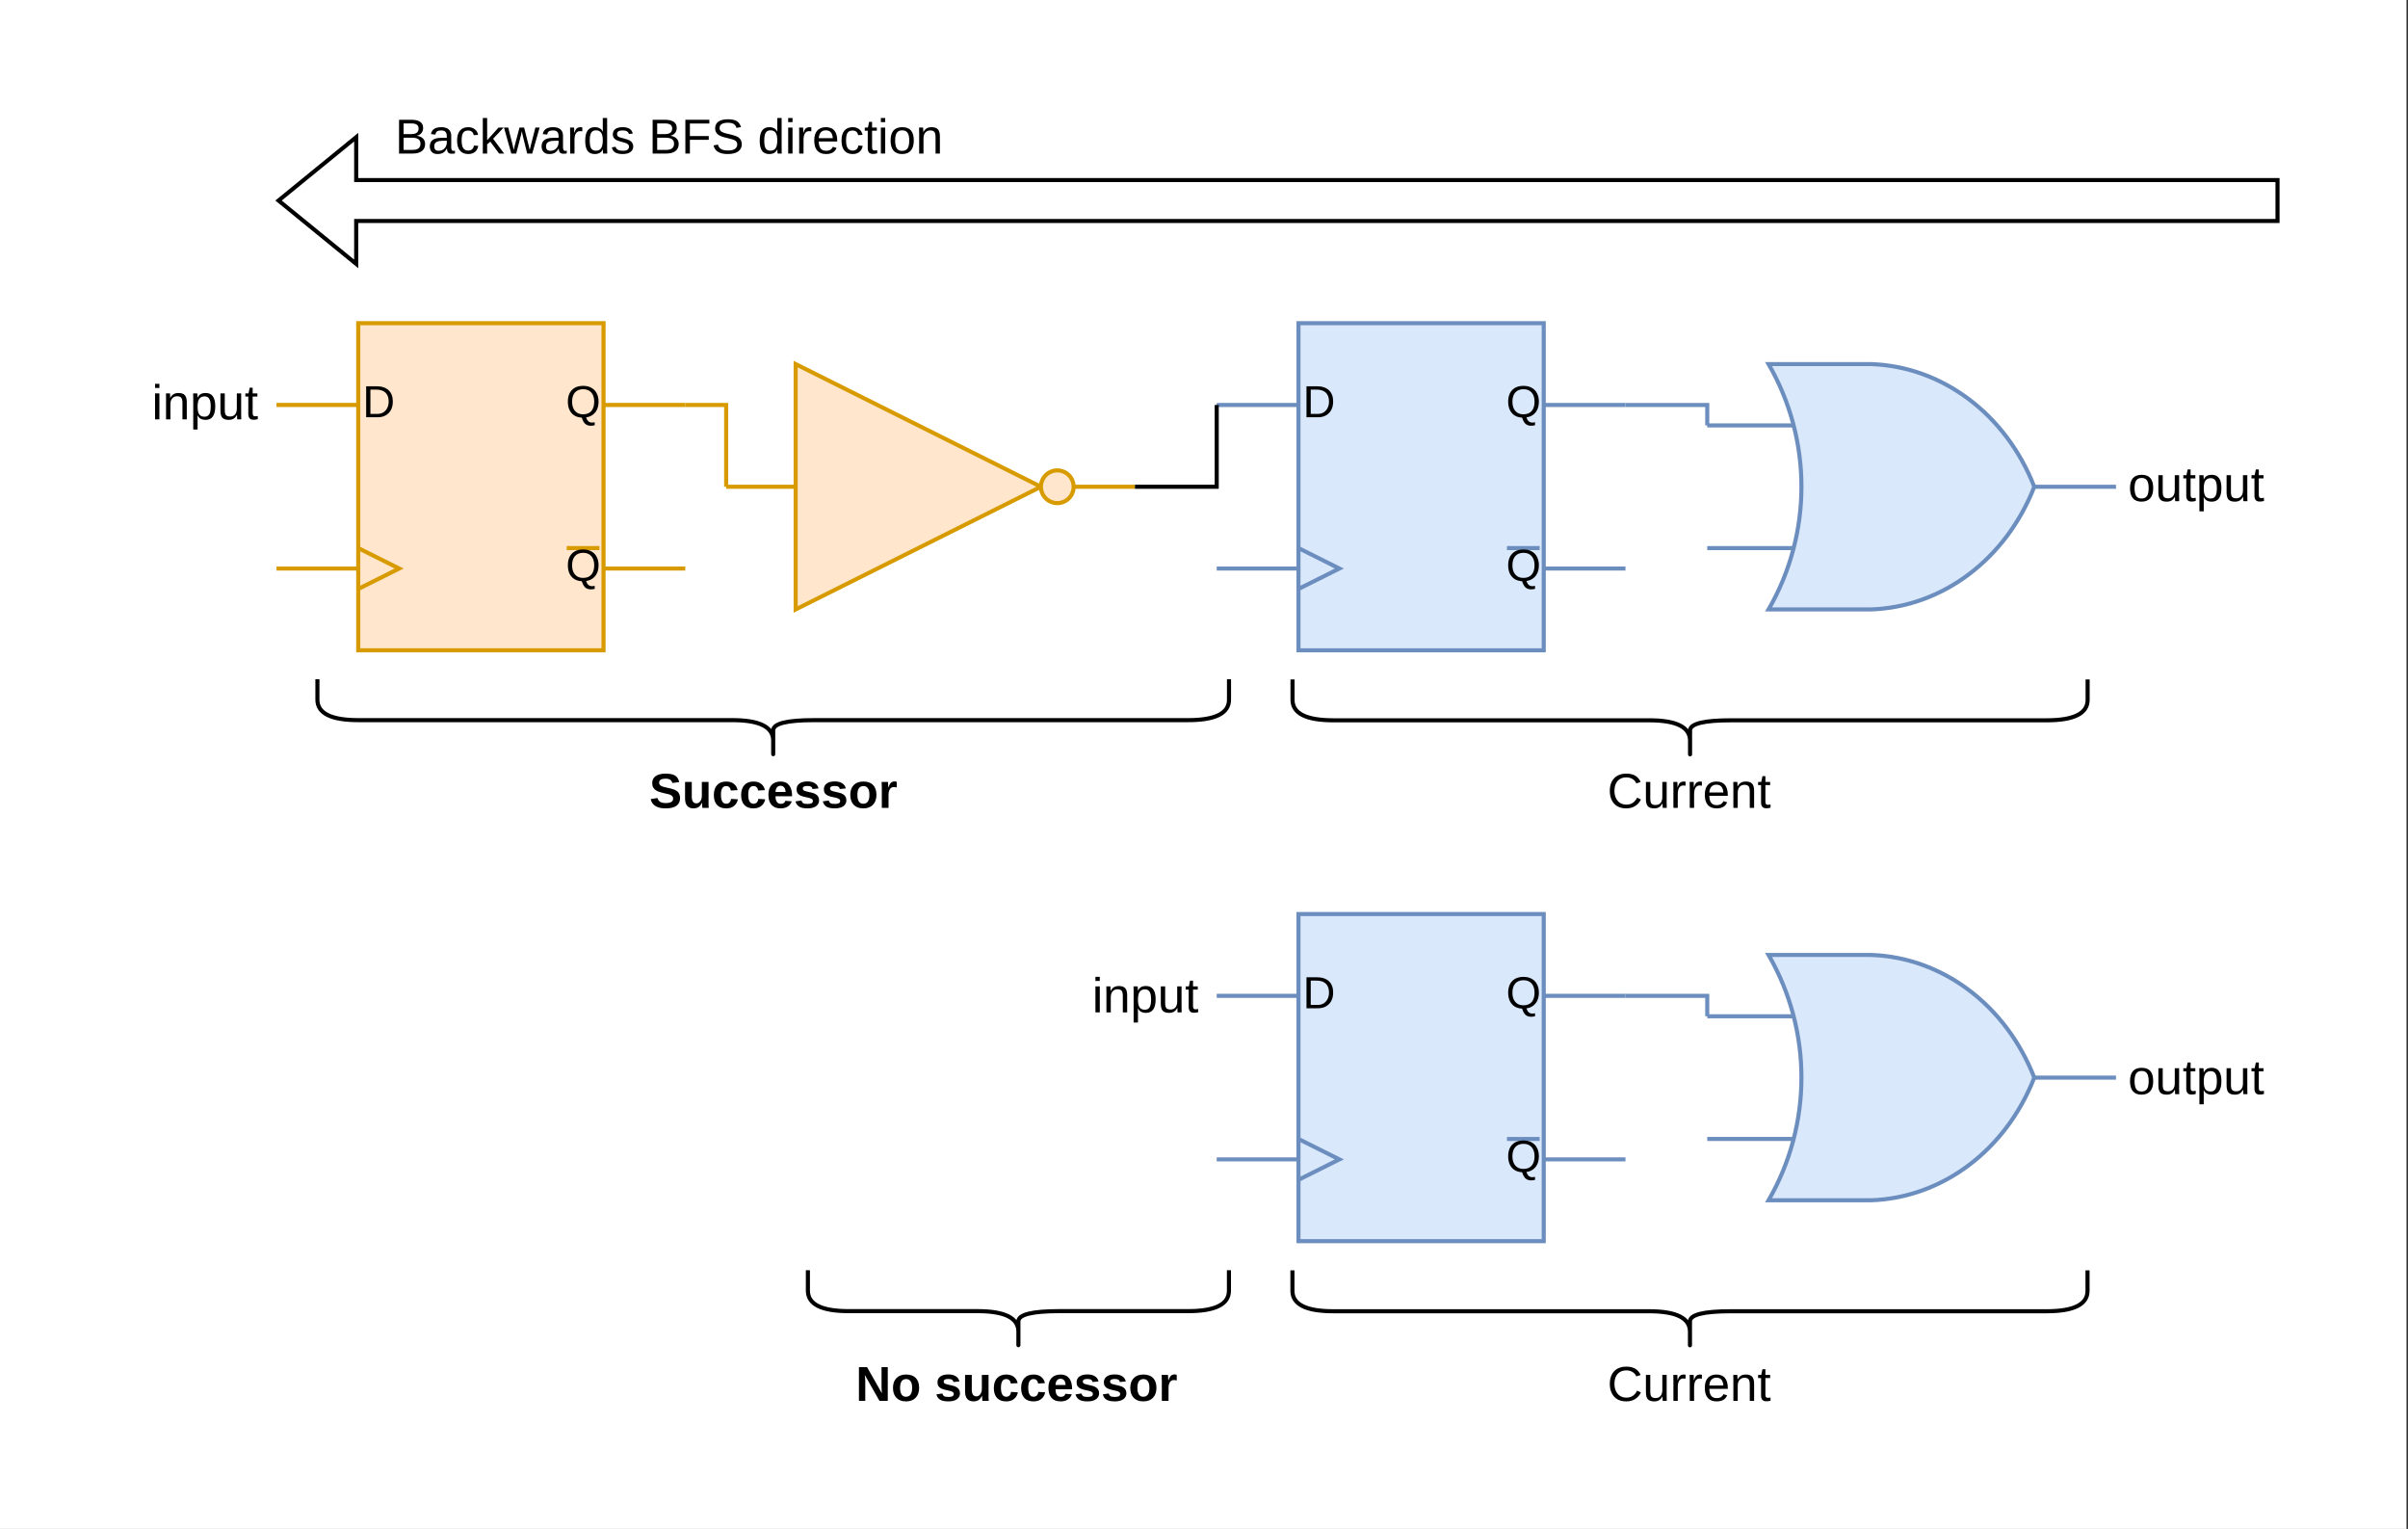 <?xml version="1.0" encoding="UTF-8"?>
<svg xmlns="http://www.w3.org/2000/svg" xmlns:xlink="http://www.w3.org/1999/xlink" width="381.12" height="241.92" viewBox="0 0 381.12 241.92">
<rect x="0" y="0" width="381.12" height="241.92" fill="#333333" stroke="none"/>
<defs>
<g>
<g id="glyph-0-0">
<path d="M 4.797 -2.5 C 4.797 -1.977 4.695 -1.531 4.5 -1.156 C 4.301 -0.789 4.02 -0.504 3.656 -0.297 C 3.301 -0.098 2.891 0 2.422 0 L 0.578 0 L 0.578 -4.906 L 2.203 -4.906 C 3.035 -4.906 3.676 -4.695 4.125 -4.281 C 4.57 -3.863 4.797 -3.27 4.797 -2.5 Z M 4.141 -2.5 C 4.141 -3.102 3.973 -3.566 3.641 -3.891 C 3.305 -4.211 2.82 -4.375 2.188 -4.375 L 1.25 -4.375 L 1.25 -0.531 L 2.344 -0.531 C 2.707 -0.531 3.02 -0.609 3.281 -0.766 C 3.551 -0.93 3.758 -1.16 3.906 -1.453 C 4.062 -1.742 4.141 -2.094 4.141 -2.5 Z M 4.141 -2.5 "/>
</g>
<g id="glyph-0-1">
<path d="M 5.203 -2.469 C 5.203 -2.008 5.125 -1.602 4.969 -1.25 C 4.812 -0.895 4.582 -0.609 4.281 -0.391 C 3.988 -0.172 3.641 -0.035 3.234 0.016 C 3.328 0.305 3.445 0.516 3.594 0.641 C 3.75 0.773 3.945 0.844 4.188 0.844 C 4.32 0.844 4.457 0.828 4.594 0.797 L 4.594 1.266 C 4.375 1.316 4.164 1.344 3.969 1.344 C 3.613 1.344 3.32 1.242 3.094 1.047 C 2.875 0.848 2.691 0.52 2.547 0.062 C 2.078 0.031 1.676 -0.086 1.344 -0.297 C 1.02 -0.516 0.77 -0.805 0.594 -1.172 C 0.426 -1.547 0.344 -1.977 0.344 -2.469 C 0.344 -3 0.438 -3.445 0.625 -3.812 C 0.82 -4.188 1.098 -4.473 1.453 -4.672 C 1.816 -4.867 2.254 -4.969 2.766 -4.969 C 3.285 -4.969 3.723 -4.863 4.078 -4.656 C 4.441 -4.457 4.719 -4.172 4.906 -3.797 C 5.102 -3.43 5.203 -2.988 5.203 -2.469 Z M 4.516 -2.469 C 4.516 -3.082 4.363 -3.562 4.062 -3.906 C 3.758 -4.258 3.328 -4.438 2.766 -4.438 C 2.211 -4.438 1.781 -4.266 1.469 -3.922 C 1.164 -3.578 1.016 -3.094 1.016 -2.469 C 1.016 -2.062 1.082 -1.707 1.219 -1.406 C 1.363 -1.102 1.566 -0.867 1.828 -0.703 C 2.086 -0.547 2.398 -0.469 2.766 -0.469 C 3.328 -0.469 3.758 -0.641 4.062 -0.984 C 4.363 -1.336 4.516 -1.832 4.516 -2.469 Z M 4.516 -2.469 "/>
</g>
<g id="glyph-1-0">
<path d="M 1.203 -5.625 L 1.203 -4.969 L 0.516 -4.969 L 0.516 -5.625 Z M 1.203 -4.109 L 1.203 0 L 0.516 0 L 0.516 -4.109 Z M 1.203 -4.109 "/>
</g>
<g id="glyph-1-1">
<path d="M 1.219 -2.375 L 1.219 0 L 0.531 0 L 0.531 -3.234 C 0.531 -3.703 0.523 -3.992 0.516 -4.109 L 1.156 -4.109 C 1.164 -4.035 1.172 -3.938 1.172 -3.812 C 1.18 -3.688 1.188 -3.551 1.188 -3.406 L 1.203 -3.406 C 1.359 -3.688 1.539 -3.883 1.75 -4 C 1.957 -4.113 2.211 -4.172 2.516 -4.172 C 2.961 -4.172 3.289 -4.055 3.5 -3.828 C 3.707 -3.598 3.812 -3.234 3.812 -2.734 L 3.812 0 L 3.125 0 L 3.125 -2.594 C 3.125 -2.988 3.062 -3.266 2.938 -3.422 C 2.812 -3.578 2.594 -3.656 2.281 -3.656 C 1.957 -3.656 1.695 -3.539 1.5 -3.312 C 1.312 -3.094 1.219 -2.781 1.219 -2.375 Z M 1.219 -2.375 "/>
</g>
<g id="glyph-1-2">
<path d="M 4 -2.078 C 4 -0.641 3.492 0.078 2.484 0.078 C 1.848 0.078 1.422 -0.16 1.203 -0.641 L 1.188 -0.641 C 1.195 -0.617 1.203 -0.406 1.203 0 L 1.203 1.609 L 0.516 1.609 L 0.516 -3.266 C 0.516 -3.68 0.508 -3.961 0.5 -4.109 L 1.156 -4.109 C 1.164 -4.098 1.172 -4.047 1.172 -3.953 C 1.18 -3.867 1.188 -3.773 1.188 -3.672 C 1.195 -3.566 1.203 -3.488 1.203 -3.438 L 1.219 -3.438 C 1.332 -3.695 1.488 -3.883 1.688 -4 C 1.895 -4.113 2.16 -4.172 2.484 -4.172 C 2.984 -4.172 3.359 -4 3.609 -3.656 C 3.867 -3.32 4 -2.797 4 -2.078 Z M 3.281 -2.062 C 3.281 -2.625 3.203 -3.023 3.047 -3.266 C 2.891 -3.516 2.645 -3.641 2.312 -3.641 C 1.938 -3.641 1.656 -3.508 1.469 -3.25 C 1.289 -3 1.203 -2.582 1.203 -2 C 1.203 -1.457 1.285 -1.055 1.453 -0.797 C 1.629 -0.547 1.91 -0.422 2.297 -0.422 C 2.641 -0.422 2.891 -0.547 3.047 -0.797 C 3.203 -1.047 3.281 -1.469 3.281 -2.062 Z M 3.281 -2.062 "/>
</g>
<g id="glyph-1-3">
<path d="M 3.109 -0.703 C 2.953 -0.422 2.77 -0.219 2.562 -0.094 C 2.363 0.02 2.113 0.078 1.812 0.078 C 1.352 0.078 1.02 -0.031 0.812 -0.25 C 0.602 -0.477 0.5 -0.852 0.5 -1.375 L 0.5 -4.109 L 1.188 -4.109 L 1.188 -1.5 C 1.188 -1.094 1.25 -0.816 1.375 -0.672 C 1.508 -0.523 1.727 -0.453 2.031 -0.453 C 2.363 -0.453 2.625 -0.562 2.812 -0.781 C 3 -1.008 3.094 -1.32 3.094 -1.719 L 3.094 -4.109 L 3.781 -4.109 L 3.781 -0.875 C 3.781 -0.395 3.785 -0.102 3.797 0 L 3.156 0 C 3.156 -0.008 3.148 -0.066 3.141 -0.172 C 3.141 -0.285 3.133 -0.461 3.125 -0.703 Z M 3.109 -0.703 "/>
</g>
<g id="glyph-1-4">
<path d="M 2.094 -0.031 C 1.875 0.031 1.645 0.062 1.406 0.062 C 0.863 0.062 0.594 -0.25 0.594 -0.875 L 0.594 -3.609 L 0.125 -3.609 L 0.125 -4.109 L 0.625 -4.109 L 0.812 -5.016 L 1.281 -5.016 L 1.281 -4.109 L 2.031 -4.109 L 2.031 -3.609 L 1.281 -3.609 L 1.281 -1.016 C 1.281 -0.816 1.312 -0.676 1.375 -0.594 C 1.438 -0.52 1.547 -0.484 1.703 -0.484 C 1.785 -0.484 1.914 -0.5 2.094 -0.531 Z M 2.094 -0.031 "/>
</g>
<g id="glyph-1-5">
<path d="M 4 -2.062 C 4 -1.344 3.836 -0.805 3.516 -0.453 C 3.203 -0.098 2.742 0.078 2.141 0.078 C 1.547 0.078 1.094 -0.102 0.781 -0.469 C 0.477 -0.832 0.328 -1.363 0.328 -2.062 C 0.328 -3.469 0.941 -4.172 2.172 -4.172 C 2.797 -4.172 3.254 -4 3.547 -3.656 C 3.848 -3.312 4 -2.781 4 -2.062 Z M 3.281 -2.062 C 3.281 -2.625 3.191 -3.031 3.016 -3.281 C 2.848 -3.539 2.566 -3.672 2.172 -3.672 C 1.773 -3.672 1.488 -3.539 1.312 -3.281 C 1.133 -3.02 1.047 -2.613 1.047 -2.062 C 1.047 -1.52 1.129 -1.109 1.297 -0.828 C 1.473 -0.555 1.754 -0.422 2.141 -0.422 C 2.547 -0.422 2.836 -0.551 3.016 -0.812 C 3.191 -1.082 3.281 -1.5 3.281 -2.062 Z M 3.281 -2.062 "/>
</g>
<g id="glyph-1-6">
<path d="M 3.031 -0.516 C 3.781 -0.516 4.344 -0.883 4.719 -1.625 L 5.312 -1.328 C 5.094 -0.867 4.781 -0.52 4.375 -0.281 C 3.977 -0.039 3.52 0.078 3 0.078 C 2.457 0.078 1.988 -0.031 1.594 -0.25 C 1.207 -0.477 0.91 -0.801 0.703 -1.219 C 0.492 -1.633 0.391 -2.129 0.391 -2.703 C 0.391 -3.266 0.492 -3.75 0.703 -4.156 C 0.91 -4.562 1.207 -4.875 1.594 -5.094 C 1.988 -5.312 2.457 -5.422 3 -5.422 C 4.145 -5.422 4.898 -4.977 5.266 -4.094 L 4.578 -3.875 C 4.453 -4.188 4.25 -4.422 3.969 -4.578 C 3.695 -4.742 3.375 -4.828 3 -4.828 C 2.406 -4.828 1.941 -4.633 1.609 -4.25 C 1.285 -3.875 1.125 -3.359 1.125 -2.703 C 1.125 -2.266 1.203 -1.879 1.359 -1.547 C 1.516 -1.223 1.734 -0.969 2.016 -0.781 C 2.305 -0.602 2.645 -0.516 3.031 -0.516 Z M 3.031 -0.516 "/>
</g>
<g id="glyph-1-7">
<path d="M 1.219 -2.141 L 1.219 0 L 0.531 0 L 0.531 -3.141 C 0.531 -3.43 0.523 -3.754 0.516 -4.109 L 1.156 -4.109 C 1.164 -3.867 1.172 -3.68 1.172 -3.547 C 1.18 -3.41 1.188 -3.316 1.188 -3.266 L 1.203 -3.266 C 1.273 -3.516 1.359 -3.707 1.453 -3.844 C 1.547 -3.969 1.648 -4.051 1.766 -4.094 C 1.879 -4.145 2.02 -4.172 2.188 -4.172 C 2.281 -4.172 2.367 -4.16 2.453 -4.141 L 2.453 -3.516 C 2.367 -3.535 2.25 -3.547 2.094 -3.547 C 1.812 -3.547 1.594 -3.426 1.438 -3.188 C 1.289 -2.945 1.219 -2.598 1.219 -2.141 Z M 1.219 -2.141 "/>
</g>
<g id="glyph-1-8">
<path d="M 1.047 -1.906 C 1.047 -1.438 1.141 -1.07 1.328 -0.812 C 1.523 -0.562 1.812 -0.438 2.188 -0.438 C 2.488 -0.438 2.727 -0.492 2.906 -0.609 C 3.082 -0.734 3.203 -0.883 3.266 -1.062 L 3.859 -0.891 C 3.617 -0.242 3.062 0.078 2.188 0.078 C 1.582 0.078 1.117 -0.102 0.797 -0.469 C 0.484 -0.832 0.328 -1.367 0.328 -2.078 C 0.328 -2.754 0.484 -3.27 0.797 -3.625 C 1.117 -3.988 1.578 -4.172 2.172 -4.172 C 3.367 -4.172 3.969 -3.445 3.969 -2 L 3.969 -1.906 Z M 3.266 -2.438 C 3.234 -2.863 3.125 -3.176 2.938 -3.375 C 2.758 -3.57 2.5 -3.672 2.156 -3.672 C 1.82 -3.672 1.555 -3.562 1.359 -3.344 C 1.172 -3.125 1.066 -2.82 1.047 -2.438 Z M 3.266 -2.438 "/>
</g>
<g id="glyph-1-9">
<path d="M 4.766 -1.5 C 4.766 -1.031 4.594 -0.66 4.25 -0.391 C 3.906 -0.129 3.426 0 2.812 0 L 0.641 0 L 0.641 -5.344 L 2.578 -5.344 C 3.828 -5.344 4.453 -4.91 4.453 -4.047 C 4.453 -3.734 4.363 -3.469 4.188 -3.25 C 4.008 -3.031 3.758 -2.883 3.438 -2.812 C 3.863 -2.758 4.191 -2.617 4.422 -2.391 C 4.648 -2.16 4.766 -1.863 4.766 -1.5 Z M 3.734 -3.953 C 3.734 -4.242 3.633 -4.453 3.438 -4.578 C 3.238 -4.703 2.953 -4.766 2.578 -4.766 L 1.359 -4.766 L 1.359 -3.078 L 2.578 -3.078 C 3.348 -3.078 3.734 -3.367 3.734 -3.953 Z M 4.031 -1.562 C 4.031 -2.188 3.594 -2.5 2.719 -2.5 L 1.359 -2.5 L 1.359 -0.578 L 2.766 -0.578 C 3.211 -0.578 3.535 -0.66 3.734 -0.828 C 3.93 -0.992 4.031 -1.238 4.031 -1.562 Z M 4.031 -1.562 "/>
</g>
<g id="glyph-1-10">
<path d="M 1.562 0.078 C 1.156 0.078 0.848 -0.031 0.641 -0.25 C 0.43 -0.469 0.328 -0.766 0.328 -1.141 C 0.328 -1.566 0.469 -1.895 0.75 -2.125 C 1.031 -2.352 1.477 -2.473 2.094 -2.484 L 3.016 -2.5 L 3.016 -2.719 C 3.016 -3.062 2.941 -3.301 2.797 -3.438 C 2.66 -3.582 2.441 -3.656 2.141 -3.656 C 1.836 -3.656 1.613 -3.602 1.469 -3.5 C 1.332 -3.395 1.25 -3.227 1.219 -3 L 0.516 -3.078 C 0.629 -3.805 1.176 -4.172 2.156 -4.172 C 2.676 -4.172 3.066 -4.051 3.328 -3.812 C 3.586 -3.582 3.719 -3.242 3.719 -2.797 L 3.719 -1.031 C 3.719 -0.832 3.742 -0.68 3.797 -0.578 C 3.848 -0.473 3.945 -0.422 4.094 -0.422 C 4.164 -0.422 4.238 -0.43 4.312 -0.453 L 4.312 -0.016 C 4.156 0.016 3.984 0.031 3.797 0.031 C 3.535 0.031 3.348 -0.031 3.234 -0.156 C 3.117 -0.289 3.055 -0.5 3.047 -0.781 L 3.016 -0.781 C 2.848 -0.469 2.645 -0.242 2.406 -0.109 C 2.176 0.016 1.895 0.078 1.562 0.078 Z M 3.016 -2.031 L 2.281 -2.016 C 1.957 -2.004 1.711 -1.969 1.547 -1.906 C 1.379 -1.844 1.25 -1.75 1.156 -1.625 C 1.07 -1.5 1.031 -1.336 1.031 -1.141 C 1.031 -0.91 1.086 -0.734 1.203 -0.609 C 1.328 -0.492 1.5 -0.438 1.719 -0.438 C 1.977 -0.438 2.203 -0.492 2.391 -0.609 C 2.586 -0.723 2.738 -0.879 2.844 -1.078 C 2.957 -1.273 3.016 -1.477 3.016 -1.688 Z M 3.016 -2.031 "/>
</g>
<g id="glyph-1-11">
<path d="M 2.094 0.078 C 1.52 0.078 1.082 -0.102 0.781 -0.469 C 0.477 -0.832 0.328 -1.363 0.328 -2.062 C 0.328 -2.75 0.477 -3.27 0.781 -3.625 C 1.082 -3.988 1.52 -4.172 2.094 -4.172 C 2.508 -4.172 2.852 -4.062 3.125 -3.844 C 3.406 -3.633 3.582 -3.336 3.656 -2.953 L 2.953 -2.906 C 2.922 -3.125 2.832 -3.301 2.688 -3.438 C 2.539 -3.57 2.336 -3.641 2.078 -3.641 C 1.711 -3.641 1.445 -3.52 1.281 -3.281 C 1.125 -3.039 1.047 -2.641 1.047 -2.078 C 1.047 -1.523 1.129 -1.117 1.297 -0.859 C 1.473 -0.598 1.734 -0.469 2.078 -0.469 C 2.316 -0.469 2.52 -0.531 2.688 -0.656 C 2.852 -0.789 2.953 -0.992 2.984 -1.266 L 3.672 -1.219 C 3.617 -0.82 3.453 -0.504 3.172 -0.266 C 2.891 -0.035 2.531 0.078 2.094 0.078 Z M 2.094 0.078 "/>
</g>
<g id="glyph-1-12">
<path d="M 1.203 -1.453 L 1.203 0 L 0.516 0 L 0.516 -5.625 L 1.203 -5.625 L 1.203 -2.109 L 3 -4.109 L 3.812 -4.109 L 2.141 -2.344 L 3.891 0 L 3.094 0 L 1.703 -1.875 Z M 1.203 -1.453 "/>
</g>
<g id="glyph-1-13">
<path d="M 2.672 -2.906 L 1.922 0 L 1.141 0 L -0.016 -4.109 L 0.656 -4.109 L 1.375 -1.266 C 1.395 -1.18 1.414 -1.078 1.438 -0.953 C 1.469 -0.828 1.492 -0.695 1.516 -0.562 C 1.547 -0.688 1.578 -0.805 1.609 -0.922 C 1.641 -1.035 1.664 -1.156 1.688 -1.281 L 2.438 -4.109 L 3.172 -4.109 L 3.891 -1.281 C 3.922 -1.164 3.945 -1.047 3.969 -0.922 C 4 -0.805 4.031 -0.688 4.062 -0.562 C 4.094 -0.688 4.117 -0.812 4.141 -0.938 C 4.172 -1.07 4.203 -1.191 4.234 -1.297 L 4.953 -4.109 L 5.625 -4.109 L 4.453 0 L 3.656 0 L 2.938 -2.906 C 2.914 -3.008 2.895 -3.113 2.875 -3.219 C 2.852 -3.32 2.832 -3.43 2.812 -3.547 C 2.801 -3.484 2.781 -3.383 2.75 -3.25 C 2.727 -3.125 2.703 -3.008 2.672 -2.906 Z M 2.672 -2.906 "/>
</g>
<g id="glyph-1-14">
<path d="M 3.172 0 C 3.16 -0.031 3.148 -0.082 3.141 -0.156 C 3.141 -0.227 3.133 -0.312 3.125 -0.406 C 3.125 -0.5 3.125 -0.582 3.125 -0.656 L 3.109 -0.656 C 2.984 -0.395 2.816 -0.207 2.609 -0.094 C 2.398 0.02 2.141 0.078 1.828 0.078 C 1.316 0.078 0.938 -0.094 0.688 -0.438 C 0.445 -0.789 0.328 -1.32 0.328 -2.031 C 0.328 -3.457 0.828 -4.172 1.828 -4.172 C 2.141 -4.172 2.398 -4.113 2.609 -4 C 2.816 -3.895 2.984 -3.719 3.109 -3.469 L 3.125 -3.469 L 3.109 -3.922 L 3.109 -5.625 L 3.797 -5.625 L 3.797 -0.844 C 3.797 -0.414 3.801 -0.133 3.812 0 Z M 1.047 -2.062 C 1.047 -1.477 1.117 -1.062 1.266 -0.812 C 1.422 -0.57 1.672 -0.453 2.016 -0.453 C 2.398 -0.453 2.676 -0.582 2.844 -0.844 C 3.02 -1.113 3.109 -1.531 3.109 -2.094 C 3.109 -2.645 3.02 -3.047 2.844 -3.297 C 2.676 -3.547 2.398 -3.672 2.016 -3.672 C 1.672 -3.672 1.422 -3.539 1.266 -3.281 C 1.117 -3.031 1.047 -2.625 1.047 -2.062 Z M 1.047 -2.062 "/>
</g>
<g id="glyph-1-15">
<path d="M 3.609 -1.141 C 3.609 -0.742 3.457 -0.441 3.156 -0.234 C 2.863 -0.023 2.457 0.078 1.938 0.078 C 1.426 0.078 1.031 -0.004 0.75 -0.172 C 0.477 -0.336 0.301 -0.602 0.219 -0.969 L 0.812 -1.078 C 0.926 -0.648 1.301 -0.438 1.938 -0.438 C 2.281 -0.438 2.531 -0.488 2.688 -0.594 C 2.852 -0.707 2.938 -0.867 2.938 -1.078 C 2.938 -1.242 2.879 -1.375 2.766 -1.469 C 2.66 -1.57 2.484 -1.656 2.234 -1.719 C 1.941 -1.801 1.707 -1.867 1.531 -1.922 C 1.363 -1.973 1.234 -2.016 1.141 -2.047 C 1.047 -2.086 0.969 -2.125 0.906 -2.156 C 0.738 -2.25 0.609 -2.363 0.516 -2.5 C 0.422 -2.645 0.375 -2.816 0.375 -3.016 C 0.375 -3.391 0.504 -3.676 0.766 -3.875 C 1.035 -4.07 1.426 -4.172 1.938 -4.172 C 2.395 -4.172 2.754 -4.086 3.016 -3.922 C 3.285 -3.766 3.457 -3.508 3.531 -3.156 L 2.922 -3.094 C 2.836 -3.469 2.508 -3.656 1.938 -3.656 C 1.344 -3.656 1.047 -3.469 1.047 -3.094 C 1.047 -2.945 1.086 -2.828 1.172 -2.734 C 1.254 -2.648 1.41 -2.578 1.641 -2.516 C 1.961 -2.441 2.266 -2.359 2.547 -2.266 C 2.836 -2.18 3.039 -2.094 3.156 -2 C 3.301 -1.895 3.41 -1.77 3.484 -1.625 C 3.566 -1.488 3.609 -1.328 3.609 -1.141 Z M 3.609 -1.141 "/>
</g>
<g id="glyph-1-16">
</g>
<g id="glyph-1-17">
<path d="M 1.359 -2.172 L 1.359 0 L 0.641 0 L 0.641 -5.344 L 4.438 -5.344 L 4.438 -4.75 L 1.359 -4.75 L 1.359 -2.766 L 4.344 -2.766 L 4.344 -2.172 Z M 1.359 -2.172 "/>
</g>
<g id="glyph-1-18">
<path d="M 4.828 -1.469 C 4.828 -0.977 4.633 -0.598 4.25 -0.328 C 3.863 -0.055 3.316 0.078 2.609 0.078 C 1.305 0.078 0.555 -0.375 0.359 -1.281 L 1.047 -1.422 C 1.129 -1.098 1.301 -0.859 1.562 -0.703 C 1.832 -0.555 2.191 -0.484 2.641 -0.484 C 3.109 -0.484 3.469 -0.562 3.719 -0.719 C 3.977 -0.883 4.109 -1.125 4.109 -1.438 C 4.109 -1.613 4.066 -1.754 3.984 -1.859 C 3.91 -1.973 3.801 -2.062 3.656 -2.125 C 3.508 -2.195 3.336 -2.254 3.141 -2.297 C 2.941 -2.348 2.719 -2.406 2.469 -2.469 C 2.051 -2.562 1.734 -2.656 1.516 -2.75 C 1.297 -2.844 1.125 -2.945 1 -3.062 C 0.738 -3.289 0.609 -3.602 0.609 -4 C 0.609 -4.445 0.781 -4.797 1.125 -5.047 C 1.477 -5.297 1.977 -5.422 2.625 -5.422 C 3.238 -5.422 3.703 -5.328 4.016 -5.141 C 4.336 -4.953 4.566 -4.633 4.703 -4.188 L 3.984 -4.062 C 3.91 -4.352 3.758 -4.562 3.531 -4.688 C 3.312 -4.812 3.008 -4.875 2.625 -4.875 C 2.195 -4.875 1.867 -4.801 1.641 -4.656 C 1.422 -4.52 1.312 -4.312 1.312 -4.031 C 1.312 -3.863 1.352 -3.727 1.438 -3.625 C 1.52 -3.52 1.645 -3.43 1.812 -3.359 C 1.969 -3.273 2.297 -3.18 2.797 -3.078 C 3.004 -3.023 3.207 -2.973 3.406 -2.922 C 3.602 -2.867 3.789 -2.805 3.969 -2.734 C 4.07 -2.691 4.172 -2.641 4.266 -2.578 C 4.359 -2.516 4.441 -2.441 4.516 -2.359 C 4.609 -2.254 4.68 -2.129 4.734 -1.984 C 4.797 -1.836 4.828 -1.664 4.828 -1.469 Z M 4.828 -1.469 "/>
</g>
<g id="glyph-2-0">
<path d="M 4.875 -1.547 C 4.875 -1.016 4.68 -0.609 4.297 -0.328 C 3.91 -0.055 3.344 0.078 2.594 0.078 C 1.238 0.078 0.445 -0.41 0.219 -1.391 L 1.297 -1.562 C 1.379 -1.281 1.523 -1.078 1.734 -0.953 C 1.941 -0.828 2.234 -0.766 2.609 -0.766 C 3.391 -0.766 3.781 -1 3.781 -1.469 C 3.781 -1.625 3.734 -1.75 3.641 -1.844 C 3.555 -1.945 3.438 -2.031 3.281 -2.094 C 3.113 -2.156 2.797 -2.234 2.328 -2.328 C 2.066 -2.398 1.859 -2.457 1.703 -2.5 C 1.555 -2.539 1.438 -2.582 1.344 -2.625 C 1.25 -2.664 1.16 -2.711 1.078 -2.766 C 0.891 -2.879 0.738 -3.031 0.625 -3.219 C 0.52 -3.406 0.469 -3.641 0.469 -3.922 C 0.469 -4.41 0.648 -4.781 1.016 -5.031 C 1.379 -5.289 1.906 -5.422 2.594 -5.422 C 3.258 -5.422 3.758 -5.316 4.094 -5.109 C 4.426 -4.898 4.641 -4.555 4.734 -4.078 L 3.656 -3.938 C 3.594 -4.164 3.477 -4.336 3.312 -4.453 C 3.145 -4.566 2.898 -4.625 2.578 -4.625 C 1.898 -4.625 1.562 -4.414 1.562 -4 C 1.562 -3.852 1.598 -3.734 1.672 -3.641 C 1.742 -3.555 1.848 -3.484 1.984 -3.422 C 2.117 -3.359 2.406 -3.281 2.844 -3.188 C 3.363 -3.082 3.734 -2.984 3.953 -2.891 C 4.172 -2.797 4.348 -2.691 4.484 -2.578 C 4.742 -2.316 4.875 -1.973 4.875 -1.547 Z M 4.875 -1.547 "/>
</g>
<g id="glyph-2-1">
<path d="M 3.156 -0.812 C 3.008 -0.5 2.828 -0.27 2.609 -0.125 C 2.391 0.008 2.129 0.078 1.828 0.078 C 1.391 0.078 1.055 -0.051 0.828 -0.312 C 0.598 -0.582 0.484 -0.977 0.484 -1.5 L 0.484 -4.109 L 1.547 -4.109 L 1.547 -1.797 C 1.547 -1.078 1.789 -0.719 2.281 -0.719 C 2.531 -0.719 2.734 -0.828 2.891 -1.047 C 3.055 -1.273 3.141 -1.562 3.141 -1.906 L 3.141 -4.109 L 4.203 -4.109 L 4.203 -0.922 C 4.203 -0.742 4.203 -0.578 4.203 -0.422 C 4.211 -0.273 4.223 -0.133 4.234 0 L 3.219 0 C 3.188 -0.363 3.172 -0.633 3.172 -0.812 Z M 3.156 -0.812 "/>
</g>
<g id="glyph-2-2">
<path d="M 2.25 0.078 C 1.625 0.078 1.141 -0.102 0.797 -0.469 C 0.461 -0.844 0.297 -1.363 0.297 -2.031 C 0.297 -2.707 0.469 -3.234 0.812 -3.609 C 1.156 -3.984 1.641 -4.172 2.266 -4.172 C 2.742 -4.172 3.141 -4.051 3.453 -3.812 C 3.773 -3.57 3.977 -3.238 4.062 -2.812 L 2.984 -2.75 C 2.953 -2.969 2.875 -3.141 2.75 -3.266 C 2.633 -3.391 2.469 -3.453 2.25 -3.453 C 1.695 -3.453 1.422 -2.992 1.422 -2.078 C 1.422 -1.129 1.703 -0.656 2.266 -0.656 C 2.461 -0.656 2.629 -0.719 2.766 -0.844 C 2.898 -0.969 2.984 -1.16 3.016 -1.422 L 4.094 -1.359 C 4.051 -1.078 3.945 -0.828 3.781 -0.609 C 3.613 -0.391 3.398 -0.219 3.141 -0.094 C 2.879 0.02 2.582 0.078 2.25 0.078 Z M 2.25 0.078 "/>
</g>
<g id="glyph-2-3">
<path d="M 1.422 -1.844 C 1.422 -1.445 1.492 -1.145 1.641 -0.938 C 1.785 -0.738 2 -0.641 2.281 -0.641 C 2.656 -0.641 2.891 -0.801 2.984 -1.125 L 4 -1.031 C 3.707 -0.289 3.113 0.078 2.219 0.078 C 1.602 0.078 1.129 -0.102 0.797 -0.469 C 0.461 -0.832 0.297 -1.367 0.297 -2.078 C 0.297 -2.754 0.461 -3.27 0.797 -3.625 C 1.141 -3.988 1.617 -4.172 2.234 -4.172 C 2.828 -4.172 3.273 -3.973 3.578 -3.578 C 3.891 -3.191 4.047 -2.625 4.047 -1.875 L 4.047 -1.844 Z M 3.016 -2.516 C 2.992 -2.848 2.914 -3.094 2.781 -3.25 C 2.645 -3.414 2.457 -3.5 2.219 -3.5 C 1.969 -3.5 1.773 -3.41 1.641 -3.234 C 1.504 -3.066 1.43 -2.828 1.422 -2.516 Z M 3.016 -2.516 "/>
</g>
<g id="glyph-2-4">
<path d="M 4 -1.203 C 4 -0.805 3.836 -0.492 3.516 -0.266 C 3.191 -0.035 2.742 0.078 2.172 0.078 C 1.598 0.078 1.16 -0.008 0.859 -0.188 C 0.566 -0.363 0.367 -0.645 0.266 -1.031 L 1.203 -1.172 C 1.266 -0.973 1.359 -0.832 1.484 -0.75 C 1.617 -0.664 1.848 -0.625 2.172 -0.625 C 2.461 -0.625 2.676 -0.66 2.812 -0.734 C 2.945 -0.816 3.016 -0.938 3.016 -1.094 C 3.016 -1.227 2.957 -1.332 2.844 -1.406 C 2.738 -1.488 2.555 -1.555 2.297 -1.609 C 1.703 -1.723 1.297 -1.832 1.078 -1.938 C 0.867 -2.039 0.707 -2.172 0.594 -2.328 C 0.488 -2.492 0.438 -2.695 0.438 -2.938 C 0.438 -3.332 0.586 -3.641 0.891 -3.859 C 1.191 -4.078 1.617 -4.188 2.172 -4.188 C 2.66 -4.188 3.051 -4.086 3.344 -3.891 C 3.645 -3.703 3.832 -3.43 3.906 -3.078 L 2.969 -2.984 C 2.938 -3.148 2.859 -3.27 2.734 -3.344 C 2.617 -3.426 2.43 -3.469 2.172 -3.469 C 1.922 -3.469 1.734 -3.438 1.609 -3.375 C 1.484 -3.312 1.422 -3.203 1.422 -3.047 C 1.422 -2.93 1.469 -2.836 1.562 -2.766 C 1.656 -2.703 1.816 -2.645 2.047 -2.594 C 2.367 -2.531 2.656 -2.461 2.906 -2.391 C 3.156 -2.328 3.352 -2.242 3.5 -2.141 C 3.656 -2.047 3.773 -1.922 3.859 -1.766 C 3.953 -1.617 4 -1.43 4 -1.203 Z M 4 -1.203 "/>
</g>
<g id="glyph-2-5">
<path d="M 4.438 -2.062 C 4.438 -1.395 4.25 -0.867 3.875 -0.484 C 3.508 -0.109 3.004 0.078 2.359 0.078 C 1.711 0.078 1.207 -0.109 0.844 -0.484 C 0.477 -0.867 0.297 -1.395 0.297 -2.062 C 0.297 -2.719 0.477 -3.234 0.844 -3.609 C 1.207 -3.984 1.719 -4.172 2.375 -4.172 C 3.039 -4.172 3.551 -3.988 3.906 -3.625 C 4.258 -3.258 4.438 -2.738 4.438 -2.062 Z M 3.328 -2.062 C 3.328 -2.539 3.242 -2.891 3.078 -3.109 C 2.922 -3.336 2.691 -3.453 2.391 -3.453 C 1.742 -3.453 1.422 -2.988 1.422 -2.062 C 1.422 -1.602 1.5 -1.254 1.656 -1.016 C 1.812 -0.773 2.039 -0.656 2.344 -0.656 C 3 -0.656 3.328 -1.125 3.328 -2.062 Z M 3.328 -2.062 "/>
</g>
<g id="glyph-2-6">
<path d="M 1.609 -2.016 L 1.609 0 L 0.547 0 L 0.547 -3.141 C 0.547 -3.367 0.539 -3.555 0.531 -3.703 C 0.52 -3.848 0.516 -3.984 0.516 -4.109 L 1.531 -4.109 C 1.531 -4.078 1.531 -4.02 1.531 -3.938 C 1.539 -3.863 1.547 -3.781 1.547 -3.688 C 1.555 -3.594 1.562 -3.5 1.562 -3.406 C 1.57 -3.32 1.578 -3.266 1.578 -3.234 L 1.594 -3.234 C 1.695 -3.516 1.789 -3.719 1.875 -3.844 C 1.945 -3.957 2.039 -4.039 2.156 -4.094 C 2.27 -4.156 2.41 -4.188 2.578 -4.188 C 2.711 -4.188 2.82 -4.164 2.906 -4.125 L 2.906 -3.234 C 2.738 -3.273 2.586 -3.297 2.453 -3.297 C 2.18 -3.297 1.973 -3.188 1.828 -2.969 C 1.68 -2.75 1.609 -2.43 1.609 -2.016 Z M 1.609 -2.016 "/>
</g>
<g id="glyph-2-7">
<path d="M 1.516 -3.156 L 1.516 0 L 0.516 0 L 0.516 -5.344 L 1.797 -5.344 L 4.156 -1.188 C 4.113 -1.57 4.094 -1.922 4.094 -2.234 L 4.094 -5.344 L 5.078 -5.344 L 5.078 0 L 3.766 0 L 1.438 -4.109 C 1.488 -3.711 1.516 -3.395 1.516 -3.156 Z M 1.516 -3.156 "/>
</g>
<g id="glyph-2-8">
</g>
</g>
<clipPath id="clip-0">
<path clip-rule="nonzero" d="M 0 0 L 380.883 0 L 380.883 241.922 L 0 241.922 Z M 0 0 "/>
</clipPath>
<clipPath id="clip-1">
<path clip-rule="nonzero" d="M 34 12 L 362.25 12 L 362.25 51 L 34 51 Z M 34 12 "/>
</clipPath>
</defs>
<g clip-path="url(#clip-0)">
<path fill-rule="nonzero" fill="rgb(100%, 100%, 100%)" fill-opacity="1" d="M 0 0 L 381 0 L 381 242.25 L 0 242.25 Z M 0 0 "/>
</g>
<path fill-rule="nonzero" fill="rgb(100%, 90.199%, 79.999%)" fill-opacity="1" stroke-width="1" stroke-linecap="butt" stroke-linejoin="miter" stroke="rgb(84.309%, 60.779%, 0%)" stroke-opacity="1" stroke-miterlimit="4" d="M 129.999 89.997 L 190.001 89.997 L 190.001 169.998 L 129.999 169.998 Z M 129.999 89.997 " transform="matrix(0.647, 0, 0, 0.647, -27.409, -7.09)"/>
<path fill="none" stroke-width="1" stroke-linecap="butt" stroke-linejoin="miter" stroke="rgb(84.309%, 60.779%, 0%)" stroke-opacity="1" stroke-miterlimit="10" d="M 110 110.002 L 129.999 110.002 M 110 149.999 L 129.999 149.999 M 190.001 110.002 L 210 110.002 M 181.001 145.001 L 188.999 145.001 M 129.999 145.001 L 140.001 149.999 L 129.999 154.997 M 190.001 149.999 L 210 149.999 " transform="matrix(0.647, 0, 0, 0.647, -27.409, -7.09)"/>
<g fill="rgb(0%, 0%, 0%)" fill-opacity="1">
<use xlink:href="#glyph-0-0" x="57.376" y="66.023"/>
</g>
<g fill="rgb(0%, 0%, 0%)" fill-opacity="1">
<use xlink:href="#glyph-0-1" x="89.532" y="66.023"/>
</g>
<g fill="rgb(0%, 0%, 0%)" fill-opacity="1">
<use xlink:href="#glyph-0-1" x="89.532" y="91.91"/>
</g>
<path fill="none" stroke-width="1" stroke-linecap="butt" stroke-linejoin="miter" stroke="rgb(42.349%, 55.688%, 74.899%)" stroke-opacity="1" stroke-miterlimit="10" d="M 540 130.001 L 559.998 130.001 M 459.999 115 L 482.998 115 M 459.999 145.001 L 482.998 145.001 " transform="matrix(0.647, 0, 0, 0.647, -27.409, -7.09)"/>
<path fill-rule="nonzero" fill="rgb(85.489%, 90.979%, 98.819%)" fill-opacity="1" stroke-width="1" stroke-linecap="butt" stroke-linejoin="miter" stroke="rgb(42.349%, 55.688%, 74.899%)" stroke-opacity="1" stroke-miterlimit="10" d="M 500.002 100 C 517.472 100.561 533.058 112.247 540 130.001 C 533.058 147.748 517.472 159.44 500.002 160.002 L 474.999 160.002 C 485.72 141.44 485.72 118.562 474.999 100 Z M 500.002 100 " transform="matrix(0.647, 0, 0, 0.647, -27.409, -7.09)"/>
<path fill="none" stroke-width="1" stroke-linecap="butt" stroke-linejoin="miter" stroke="rgb(84.309%, 60.779%, 0%)" stroke-opacity="1" stroke-miterlimit="10" d="M 220.002 130.001 L 240.001 130.001 " transform="matrix(0.647, 0, 0, 0.647, -27.409, -7.09)"/>
<path fill="none" stroke-width="1" stroke-linecap="butt" stroke-linejoin="miter" stroke="rgb(84.309%, 60.779%, 0%)" stroke-opacity="1" stroke-miterlimit="10" d="M 303.999 130.001 L 320.002 130.001 " transform="matrix(0.647, 0, 0, 0.647, -27.409, -7.09)"/>
<path fill-rule="nonzero" fill="rgb(100%, 90.199%, 79.999%)" fill-opacity="1" stroke-width="1" stroke-linecap="butt" stroke-linejoin="miter" stroke="rgb(84.309%, 60.779%, 0%)" stroke-opacity="1" stroke-miterlimit="10" d="M 296.997 130.001 L 237.001 160.002 L 237.001 100 Z M 296.997 130.001 " transform="matrix(0.647, 0, 0, 0.647, -27.409, -7.09)"/>
<path fill-rule="nonzero" fill="rgb(100%, 90.199%, 79.999%)" fill-opacity="1" stroke-width="1" stroke-linecap="butt" stroke-linejoin="miter" stroke="rgb(84.309%, 60.779%, 0%)" stroke-opacity="1" stroke-miterlimit="4" d="M 305.001 130.001 C 305.001 130.532 304.899 131.039 304.694 131.528 C 304.494 132.023 304.205 132.451 303.83 132.826 C 303.456 133.206 303.021 133.49 302.532 133.695 C 302.044 133.9 301.53 134.003 300.999 134.003 C 300.468 134.003 299.961 133.9 299.472 133.695 C 298.977 133.49 298.548 133.206 298.174 132.826 C 297.794 132.451 297.51 132.023 297.305 131.528 C 297.1 131.039 296.997 130.532 296.997 130.001 C 296.997 129.469 297.1 128.962 297.305 128.467 C 297.51 127.978 297.794 127.544 298.174 127.17 C 298.548 126.795 298.977 126.506 299.472 126.306 C 299.961 126.101 300.468 125.998 300.999 125.998 C 301.53 125.998 302.044 126.101 302.532 126.306 C 303.021 126.506 303.456 126.795 303.83 127.17 C 304.205 127.544 304.494 127.978 304.694 128.467 C 304.899 128.962 305.001 129.469 305.001 130.001 Z M 305.001 130.001 " transform="matrix(0.647, 0, 0, 0.647, -27.409, -7.09)"/>
<path fill="none" stroke-width="1" stroke-linecap="butt" stroke-linejoin="miter" stroke="rgb(84.309%, 60.779%, 0%)" stroke-opacity="1" stroke-miterlimit="10" d="M 210 110.002 L 220.002 110.002 L 220.002 130.001 " transform="matrix(0.647, 0, 0, 0.647, -27.409, -7.09)"/>
<path fill-rule="nonzero" fill="rgb(85.489%, 90.979%, 98.819%)" fill-opacity="1" stroke-width="1" stroke-linecap="butt" stroke-linejoin="miter" stroke="rgb(42.349%, 55.688%, 74.899%)" stroke-opacity="1" stroke-miterlimit="4" d="M 359.999 89.997 L 420.001 89.997 L 420.001 169.998 L 359.999 169.998 Z M 359.999 89.997 " transform="matrix(0.647, 0, 0, 0.647, -27.409, -7.09)"/>
<path fill="none" stroke-width="1" stroke-linecap="butt" stroke-linejoin="miter" stroke="rgb(42.349%, 55.688%, 74.899%)" stroke-opacity="1" stroke-miterlimit="10" d="M 340.001 110.002 L 359.999 110.002 M 340.001 149.999 L 359.999 149.999 M 420.001 110.002 L 440 110.002 M 411.001 145.001 L 418.999 145.001 M 359.999 145.001 L 370.002 149.999 L 359.999 154.997 M 420.001 149.999 L 440 149.999 " transform="matrix(0.647, 0, 0, 0.647, -27.409, -7.09)"/>
<g fill="rgb(0%, 0%, 0%)" fill-opacity="1">
<use xlink:href="#glyph-0-0" x="206.204" y="66.023"/>
</g>
<g fill="rgb(0%, 0%, 0%)" fill-opacity="1">
<use xlink:href="#glyph-0-1" x="238.36" y="66.023"/>
</g>
<g fill="rgb(0%, 0%, 0%)" fill-opacity="1">
<use xlink:href="#glyph-0-1" x="238.36" y="91.91"/>
</g>
<path fill="none" stroke-width="1" stroke-linecap="butt" stroke-linejoin="miter" stroke="rgb(0%, 0%, 0%)" stroke-opacity="1" stroke-miterlimit="10" d="M 320.002 130.001 L 340.001 130.001 L 340.001 110.002 " transform="matrix(0.647, 0, 0, 0.647, -27.409, -7.09)"/>
<path fill="none" stroke-width="1" stroke-linecap="butt" stroke-linejoin="miter" stroke="rgb(42.349%, 55.688%, 74.899%)" stroke-opacity="1" stroke-miterlimit="10" d="M 440 110.002 L 459.999 110.002 L 459.999 115 " transform="matrix(0.647, 0, 0, 0.647, -27.409, -7.09)"/>
<g fill="rgb(0%, 0%, 0%)" fill-opacity="1">
<use xlink:href="#glyph-1-0" x="24.026" y="66.357"/>
<use xlink:href="#glyph-1-1" x="25.751" y="66.357"/>
<use xlink:href="#glyph-1-2" x="30.07" y="66.357"/>
<use xlink:href="#glyph-1-3" x="34.389" y="66.357"/>
<use xlink:href="#glyph-1-4" x="38.707" y="66.357"/>
</g>
<g fill="rgb(0%, 0%, 0%)" fill-opacity="1">
<use xlink:href="#glyph-1-5" x="336.794" y="79.3"/>
<use xlink:href="#glyph-1-3" x="341.112" y="79.3"/>
<use xlink:href="#glyph-1-4" x="345.431" y="79.3"/>
<use xlink:href="#glyph-1-2" x="347.589" y="79.3"/>
<use xlink:href="#glyph-1-3" x="351.907" y="79.3"/>
<use xlink:href="#glyph-1-4" x="356.226" y="79.3"/>
</g>
<path fill="none" stroke-width="1" stroke-linecap="butt" stroke-linejoin="miter" stroke="rgb(0%, 0%, 0%)" stroke-opacity="1" stroke-miterlimit="10" d="M 241.5 75.503 L 236.502 75.503 C 233.169 75.503 231.497 78.835 231.497 85.499 L 231.497 176.999 C 231.497 183.67 229.831 187.002 226.499 187.002 L 224 187.002 C 222.334 187.002 223.167 187.002 226.499 187.002 L 228.998 187.002 C 230.664 187.002 231.497 190.334 231.497 196.998 L 231.497 288.498 C 231.497 295.169 233.169 298.501 236.502 298.501 L 241.5 298.501 " transform="matrix(0, -0.647, 0.647, 0, 1.387, 263.727)"/>
<path fill="none" stroke-width="1" stroke-linecap="butt" stroke-linejoin="miter" stroke="rgb(0%, 0%, 0%)" stroke-opacity="1" stroke-miterlimit="10" d="M 465.75 89.752 L 460.752 89.752 C 457.419 89.752 455.747 93.084 455.747 99.749 L 455.747 177.003 C 455.747 183.667 454.081 186.999 450.749 186.999 L 448.25 186.999 C 446.584 186.999 447.417 186.999 450.749 186.999 L 453.248 186.999 C 454.914 186.999 455.747 190.331 455.747 197.002 L 455.747 274.25 C 455.747 280.914 457.419 284.252 460.752 284.252 L 465.75 284.252 " transform="matrix(0, -0.647, 0.647, 0, 146.502, 408.842)"/>
<g fill="rgb(0%, 0%, 0%)" fill-opacity="1">
<use xlink:href="#glyph-2-0" x="102.761" y="127.833"/>
<use xlink:href="#glyph-2-1" x="107.941" y="127.833"/>
<use xlink:href="#glyph-2-2" x="112.684" y="127.833"/>
<use xlink:href="#glyph-2-2" x="117.003" y="127.833"/>
<use xlink:href="#glyph-2-3" x="121.322" y="127.833"/>
<use xlink:href="#glyph-2-4" x="125.64" y="127.833"/>
<use xlink:href="#glyph-2-4" x="129.959" y="127.833"/>
<use xlink:href="#glyph-2-5" x="134.278" y="127.833"/>
<use xlink:href="#glyph-2-6" x="139.021" y="127.833"/>
</g>
<g fill="rgb(0%, 0%, 0%)" fill-opacity="1">
<use xlink:href="#glyph-1-6" x="254.398" y="127.833"/>
<use xlink:href="#glyph-1-3" x="260.006" y="127.833"/>
<use xlink:href="#glyph-1-7" x="264.325" y="127.833"/>
<use xlink:href="#glyph-1-7" x="266.911" y="127.833"/>
<use xlink:href="#glyph-1-8" x="269.497" y="127.833"/>
<use xlink:href="#glyph-1-1" x="273.815" y="127.833"/>
<use xlink:href="#glyph-1-4" x="278.134" y="127.833"/>
</g>
<path fill="none" stroke-width="1" stroke-linecap="butt" stroke-linejoin="miter" stroke="rgb(42.349%, 55.688%, 74.899%)" stroke-opacity="1" stroke-miterlimit="10" d="M 540 274.501 L 559.998 274.501 M 459.999 259.5 L 482.998 259.5 M 459.999 289.501 L 482.998 289.501 " transform="matrix(0.647, 0, 0, 0.647, -27.409, -7.09)"/>
<path fill-rule="nonzero" fill="rgb(85.489%, 90.979%, 98.819%)" fill-opacity="1" stroke-width="1" stroke-linecap="butt" stroke-linejoin="miter" stroke="rgb(42.349%, 55.688%, 74.899%)" stroke-opacity="1" stroke-miterlimit="10" d="M 500.002 244.5 C 517.472 245.061 533.058 256.748 540 274.501 C 533.058 292.248 517.472 303.94 500.002 304.502 L 474.999 304.502 C 485.72 285.94 485.72 263.062 474.999 244.5 Z M 500.002 244.5 " transform="matrix(0.647, 0, 0, 0.647, -27.409, -7.09)"/>
<path fill-rule="nonzero" fill="rgb(85.489%, 90.979%, 98.819%)" fill-opacity="1" stroke-width="1" stroke-linecap="butt" stroke-linejoin="miter" stroke="rgb(42.349%, 55.688%, 74.899%)" stroke-opacity="1" stroke-miterlimit="4" d="M 359.999 234.497 L 420.001 234.497 L 420.001 314.498 L 359.999 314.498 Z M 359.999 234.497 " transform="matrix(0.647, 0, 0, 0.647, -27.409, -7.09)"/>
<path fill="none" stroke-width="1" stroke-linecap="butt" stroke-linejoin="miter" stroke="rgb(42.349%, 55.688%, 74.899%)" stroke-opacity="1" stroke-miterlimit="10" d="M 340.001 254.502 L 359.999 254.502 M 340.001 294.499 L 359.999 294.499 M 420.001 254.502 L 440 254.502 M 411.001 289.501 L 418.999 289.501 M 359.999 289.501 L 370.002 294.499 L 359.999 299.498 M 420.001 294.499 L 440 294.499 " transform="matrix(0.647, 0, 0, 0.647, -27.409, -7.09)"/>
<g fill="rgb(0%, 0%, 0%)" fill-opacity="1">
<use xlink:href="#glyph-0-0" x="206.204" y="159.539"/>
</g>
<g fill="rgb(0%, 0%, 0%)" fill-opacity="1">
<use xlink:href="#glyph-0-1" x="238.36" y="159.539"/>
</g>
<g fill="rgb(0%, 0%, 0%)" fill-opacity="1">
<use xlink:href="#glyph-0-1" x="238.36" y="185.426"/>
</g>
<path fill="none" stroke-width="1" stroke-linecap="butt" stroke-linejoin="miter" stroke="rgb(42.349%, 55.688%, 74.899%)" stroke-opacity="1" stroke-miterlimit="10" d="M 440 254.502 L 459.999 254.502 L 459.999 259.5 " transform="matrix(0.647, 0, 0, 0.647, -27.409, -7.09)"/>
<g fill="rgb(0%, 0%, 0%)" fill-opacity="1">
<use xlink:href="#glyph-1-0" x="172.862" y="160.189"/>
<use xlink:href="#glyph-1-1" x="174.587" y="160.189"/>
<use xlink:href="#glyph-1-2" x="178.906" y="160.189"/>
<use xlink:href="#glyph-1-3" x="183.225" y="160.189"/>
<use xlink:href="#glyph-1-4" x="187.543" y="160.189"/>
</g>
<g fill="rgb(0%, 0%, 0%)" fill-opacity="1">
<use xlink:href="#glyph-1-5" x="336.794" y="173.131"/>
<use xlink:href="#glyph-1-3" x="341.112" y="173.131"/>
<use xlink:href="#glyph-1-4" x="345.431" y="173.131"/>
<use xlink:href="#glyph-1-2" x="347.589" y="173.131"/>
<use xlink:href="#glyph-1-3" x="351.907" y="173.131"/>
<use xlink:href="#glyph-1-4" x="356.226" y="173.131"/>
</g>
<path fill="none" stroke-width="1" stroke-linecap="butt" stroke-linejoin="miter" stroke="rgb(0%, 0%, 0%)" stroke-opacity="1" stroke-miterlimit="10" d="M 301.5 280.001 L 296.501 280.001 C 293.169 280.001 291.497 283.333 291.497 289.997 L 291.497 321.502 C 291.497 328.166 289.831 331.498 286.499 331.498 L 284 331.498 C 282.334 331.498 283.167 331.498 286.499 331.498 L 288.998 331.498 C 290.664 331.498 291.497 334.836 291.497 341.5 L 291.497 372.998 C 291.497 379.669 293.169 383.001 296.501 383.001 L 301.5 383.001 " transform="matrix(0, -0.647, 0.647, 0, -53.294, 396.061)"/>
<path fill="none" stroke-width="1" stroke-linecap="butt" stroke-linejoin="miter" stroke="rgb(0%, 0%, 0%)" stroke-opacity="1" stroke-miterlimit="10" d="M 465.75 234.252 L 460.751 234.252 C 457.419 234.252 455.747 237.584 455.747 244.249 L 455.747 321.503 C 455.747 328.167 454.081 331.499 450.749 331.499 L 448.25 331.499 C 446.584 331.499 447.417 331.499 450.749 331.499 L 453.248 331.499 C 454.914 331.499 455.747 334.831 455.747 341.502 L 455.747 418.75 C 455.747 425.414 457.419 428.752 460.751 428.752 L 465.75 428.752 " transform="matrix(0, -0.647, 0.647, 0, 52.995, 502.349)"/>
<g fill="rgb(0%, 0%, 0%)" fill-opacity="1">
<use xlink:href="#glyph-1-6" x="254.398" y="221.664"/>
<use xlink:href="#glyph-1-3" x="260.006" y="221.664"/>
<use xlink:href="#glyph-1-7" x="264.325" y="221.664"/>
<use xlink:href="#glyph-1-7" x="266.911" y="221.664"/>
<use xlink:href="#glyph-1-8" x="269.497" y="221.664"/>
<use xlink:href="#glyph-1-1" x="273.815" y="221.664"/>
<use xlink:href="#glyph-1-4" x="278.134" y="221.664"/>
</g>
<g fill="rgb(0%, 0%, 0%)" fill-opacity="1">
<use xlink:href="#glyph-2-7" x="135.431" y="221.664"/>
<use xlink:href="#glyph-2-5" x="141.038" y="221.664"/>
<use xlink:href="#glyph-2-8" x="145.782" y="221.664"/>
<use xlink:href="#glyph-2-4" x="147.939" y="221.664"/>
<use xlink:href="#glyph-2-1" x="152.258" y="221.664"/>
<use xlink:href="#glyph-2-2" x="157.001" y="221.664"/>
<use xlink:href="#glyph-2-2" x="161.32" y="221.664"/>
<use xlink:href="#glyph-2-3" x="165.639" y="221.664"/>
<use xlink:href="#glyph-2-4" x="169.958" y="221.664"/>
<use xlink:href="#glyph-2-4" x="174.276" y="221.664"/>
<use xlink:href="#glyph-2-5" x="178.595" y="221.664"/>
<use xlink:href="#glyph-2-6" x="183.338" y="221.664"/>
</g>
<g clip-path="url(#clip-1)">
<path fill="none" stroke-width="1" stroke-linecap="butt" stroke-linejoin="miter" stroke="rgb(0%, 0%, 0%)" stroke-opacity="1" stroke-miterlimit="10" d="M 599.501 54.998 L 599.501 65 L 129.498 65 L 129.498 75.498 L 110.501 60.002 L 129.498 44.501 L 129.498 54.998 Z M 599.501 54.998 " transform="matrix(0.647, 0, 0, 0.647, -27.409, -7.09)"/>
</g>
<g fill="rgb(0%, 0%, 0%)" fill-opacity="1">
<use xlink:href="#glyph-1-9" x="62.519" y="24.295"/>
<use xlink:href="#glyph-1-10" x="67.699" y="24.295"/>
<use xlink:href="#glyph-1-11" x="72.017" y="24.295"/>
<use xlink:href="#glyph-1-12" x="75.9" y="24.295"/>
<use xlink:href="#glyph-1-13" x="79.783" y="24.295"/>
<use xlink:href="#glyph-1-10" x="85.391" y="24.295"/>
<use xlink:href="#glyph-1-7" x="89.709" y="24.295"/>
<use xlink:href="#glyph-1-14" x="92.295" y="24.295"/>
<use xlink:href="#glyph-1-15" x="96.614" y="24.295"/>
<use xlink:href="#glyph-1-16" x="100.497" y="24.295"/>
<use xlink:href="#glyph-1-9" x="102.654" y="24.295"/>
<use xlink:href="#glyph-1-17" x="107.833" y="24.295"/>
<use xlink:href="#glyph-1-18" x="112.577" y="24.295"/>
<use xlink:href="#glyph-1-16" x="117.756" y="24.295"/>
<use xlink:href="#glyph-1-14" x="119.914" y="24.295"/>
<use xlink:href="#glyph-1-0" x="124.232" y="24.295"/>
<use xlink:href="#glyph-1-7" x="125.958" y="24.295"/>
<use xlink:href="#glyph-1-8" x="128.544" y="24.295"/>
<use xlink:href="#glyph-1-11" x="132.862" y="24.295"/>
<use xlink:href="#glyph-1-4" x="136.745" y="24.295"/>
<use xlink:href="#glyph-1-0" x="138.902" y="24.295"/>
<use xlink:href="#glyph-1-5" x="140.628" y="24.295"/>
<use xlink:href="#glyph-1-1" x="144.946" y="24.295"/>
</g>
</svg>
